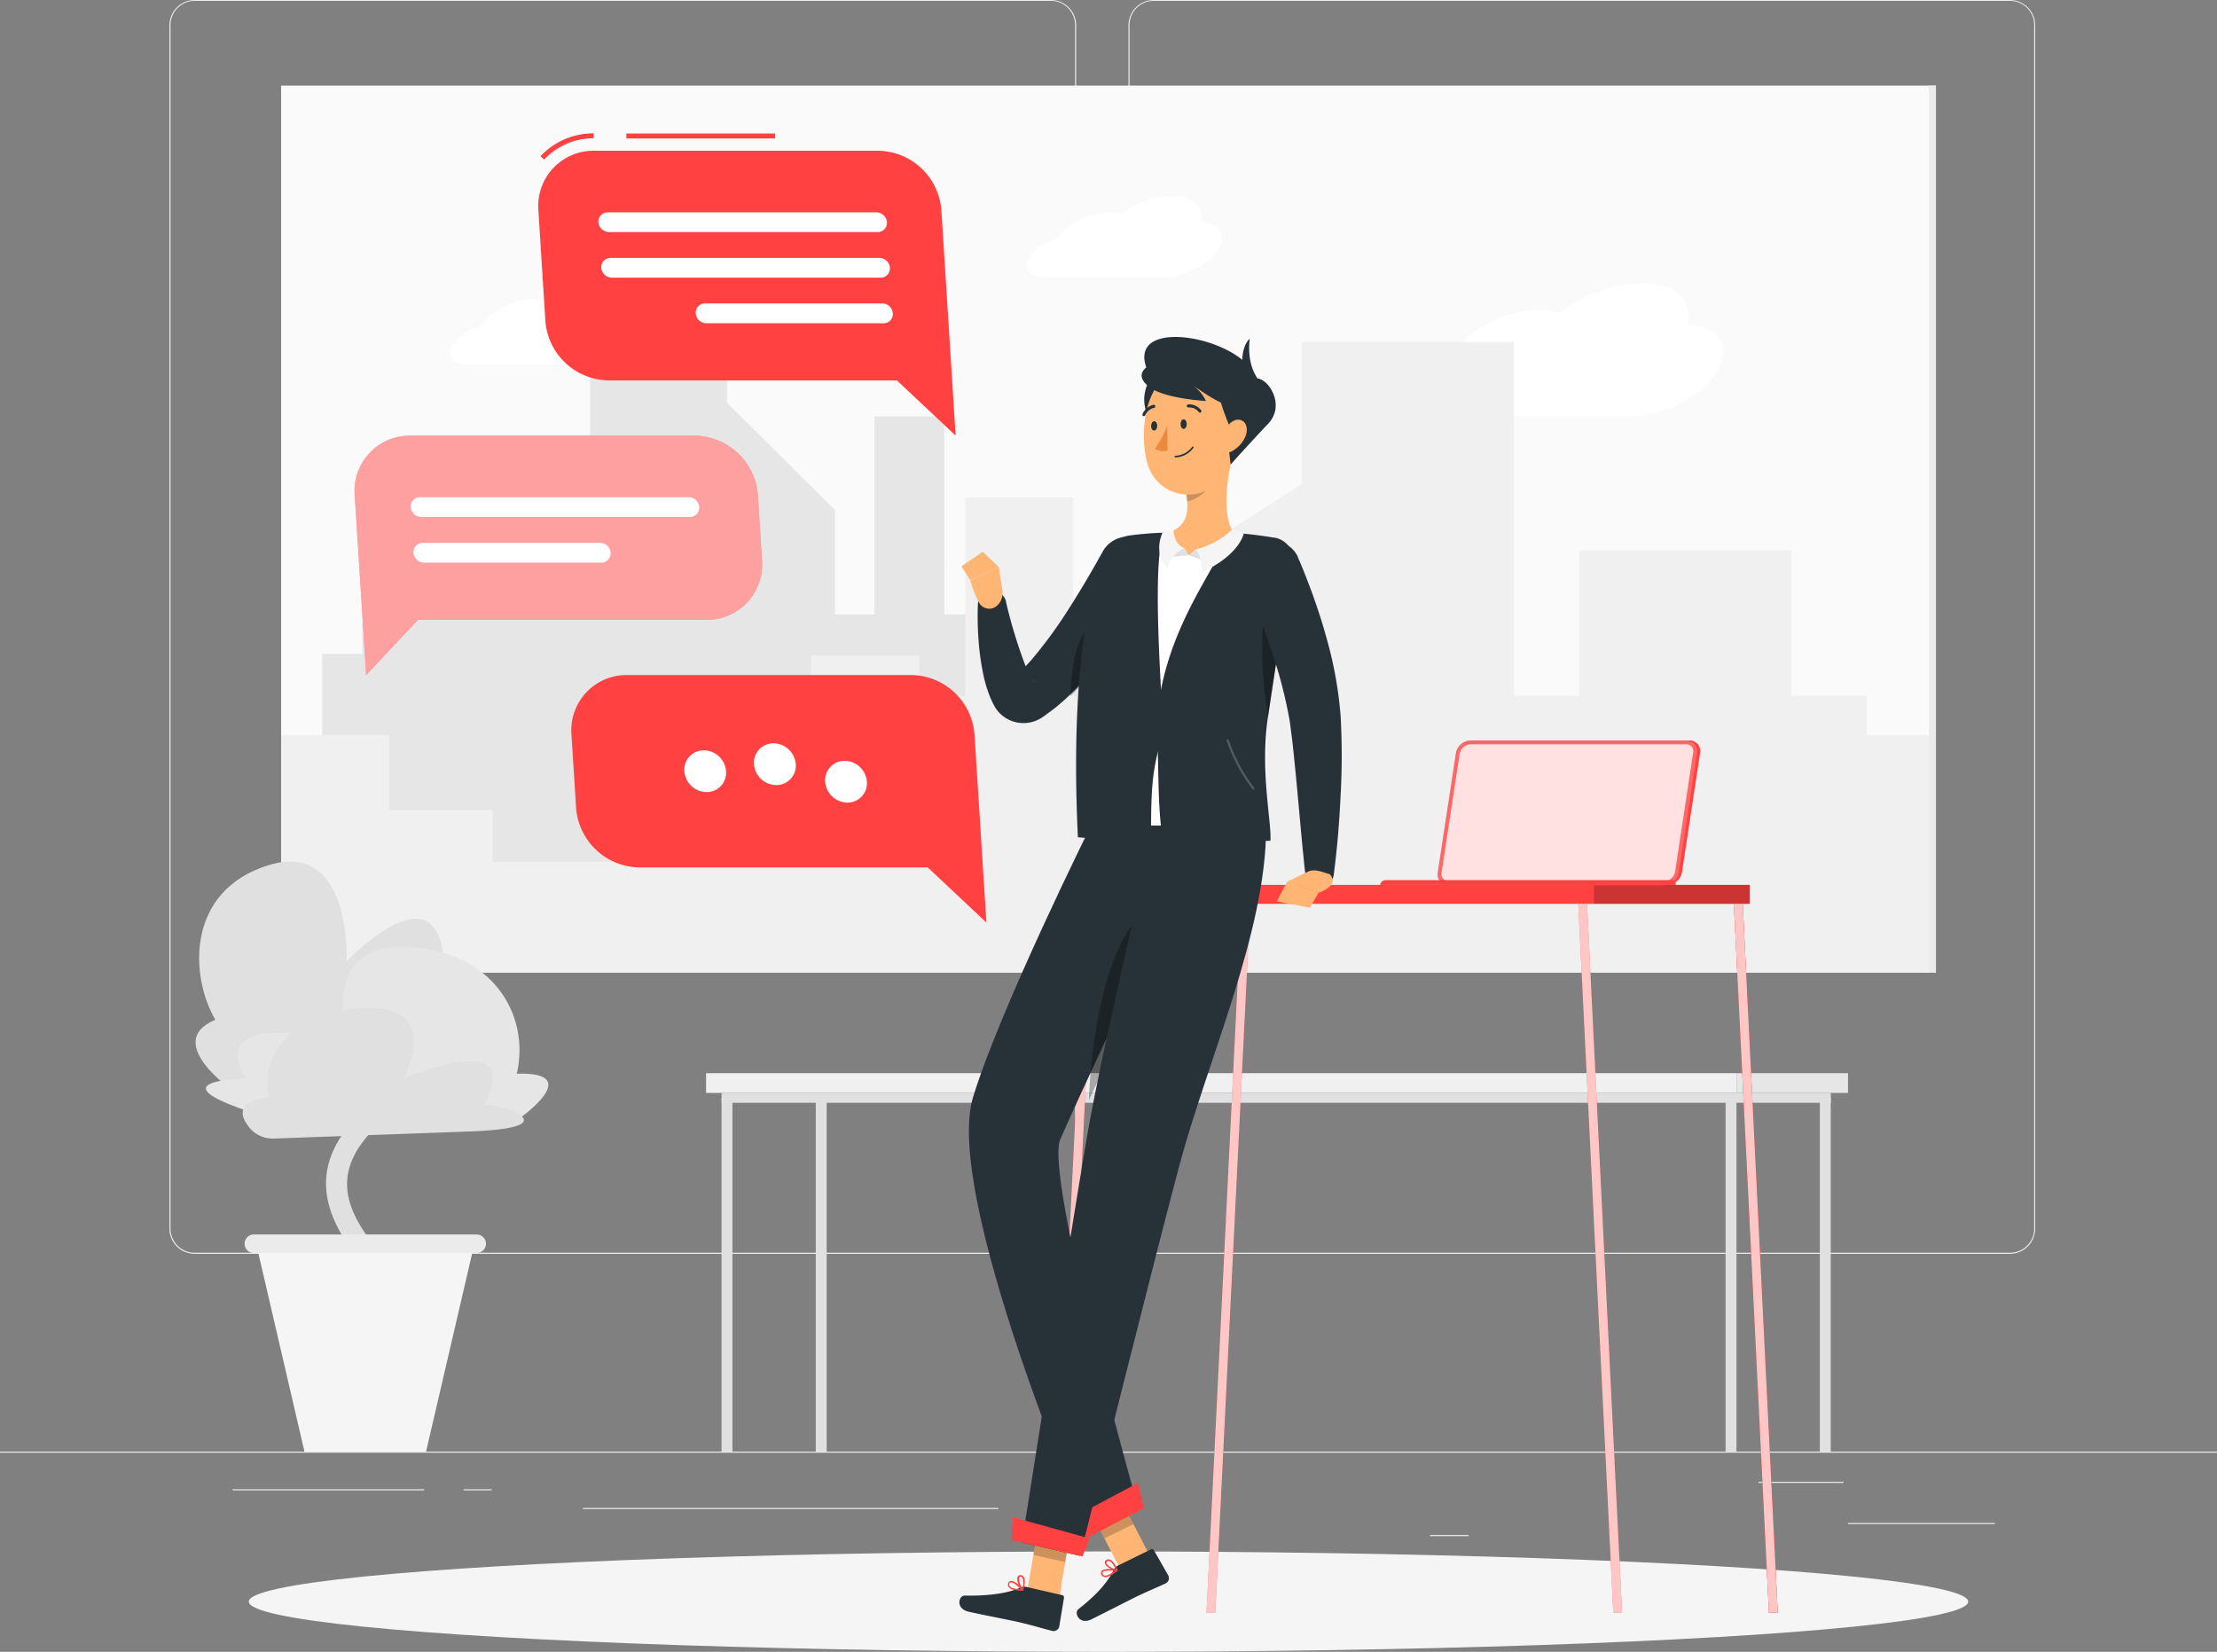 <svg xmlns="http://www.w3.org/2000/svg" width="640" height="476.877" viewBox="0 0 640 476.877">
  <rect x="0" y="0" width="640" height="476.877" fill="#808080" stroke="none"/>
  <g id="Work_chat-rafiki" data-name="Work chat-rafiki" transform="translate(0 -55)">
    <g id="freepik--background-complete--inject-57" transform="translate(0 55)">
      <rect id="Rectangle_2103" data-name="Rectangle 2103" width="640" height="0.32" transform="translate(0 419.072)" fill="#ebebeb"/>
      <rect id="Rectangle_2104" data-name="Rectangle 2104" width="42.394" height="0.32" transform="translate(533.478 439.667)" fill="#ebebeb"/>
      <rect id="Rectangle_2105" data-name="Rectangle 2105" width="11.123" height="0.32" transform="translate(412.838 443.149)" fill="#ebebeb"/>
      <rect id="Rectangle_2106" data-name="Rectangle 2106" width="24.563" height="0.32" transform="translate(507.635 427.789)" fill="#ebebeb"/>
      <rect id="Rectangle_2107" data-name="Rectangle 2107" width="55.283" height="0.32" transform="translate(67.149 429.939)" fill="#ebebeb"/>
      <rect id="Rectangle_2108" data-name="Rectangle 2108" width="8.102" height="0.32" transform="translate(133.837 429.939)" fill="#ebebeb"/>
      <rect id="Rectangle_2109" data-name="Rectangle 2109" width="119.91" height="0.32" transform="translate(168.282 435.341)" fill="#ebebeb"/>
      <path id="Path_8991" data-name="Path 8991" d="M292.661,416.984H45.506a7.309,7.309,0,0,1-7.3-7.309V62.245A7.309,7.309,0,0,1,45.506,55H292.661a7.309,7.309,0,0,1,7.309,7.309V409.675A7.309,7.309,0,0,1,292.661,416.984ZM45.506,55.256a6.989,6.989,0,0,0-6.976,6.989v347.43a6.989,6.989,0,0,0,6.976,6.989H292.661a7,7,0,0,0,6.989-6.989V62.245a7,7,0,0,0-6.989-6.989Z" transform="translate(10.699 -55)" fill="#ebebeb"/>
      <path id="Path_8992" data-name="Path 8992" d="M508.977,416.984H261.809a7.322,7.322,0,0,1-7.309-7.309V62.245A7.322,7.322,0,0,1,261.809,55H508.977a7.309,7.309,0,0,1,7.283,7.245v347.43A7.309,7.309,0,0,1,508.977,416.984ZM261.809,55.256a7,7,0,0,0-6.989,6.989v347.43a7,7,0,0,0,6.989,6.989H508.977a7,7,0,0,0,6.989-6.989V62.245a7,7,0,0,0-6.989-6.989Z" transform="translate(71.26 -55)" fill="#ebebeb"/>
      <rect id="Rectangle_2110" data-name="Rectangle 2110" width="477.709" height="256.077" transform="translate(558.861 280.794) rotate(180)" fill="#fafafa"/>
      <path id="Path_8993" data-name="Path 8993" d="M331.1,139.176c4.211-6.976,15.194-12.621,24.627-12.621a17.421,17.421,0,0,1,5.875.922,40.282,40.282,0,0,1,23.731-8.627c9.907,0,15.13,5.12,13.12,12.032,9.037.448,13.018,6.2,8.858,13.21-4.326,7.322-15.821,13.248-25.677,13.248H324.867c-6.976,0-10.163-4.2-7.091-9.382C320.144,143.951,325.546,140.533,331.1,139.176Z" transform="translate(88.65 -37.122)" fill="#fff"/>
      <path id="Path_8994" data-name="Path 8994" d="M240.4,111.56c2.56-4.262,9.28-7.68,15.027-7.68a10.33,10.33,0,0,1,3.584.563,24.589,24.589,0,0,1,14.5-5.274c6.042,0,9.229,3.149,8,7.347,5.517.269,7.949,3.84,5.414,8.064s-9.664,8.09-15.68,8.09h-34.65c-4.262,0-6.208-2.56-4.339-5.734A13.453,13.453,0,0,1,240.4,111.56Z" transform="translate(64.833 -42.632)" fill="#fff"/>
      <path id="Path_8995" data-name="Path 8995" d="M110.405,131.245c2.56-4.262,9.28-7.68,15.027-7.68a10.343,10.343,0,0,1,3.571.589,24.525,24.525,0,0,1,14.49-5.274c6.042,0,9.229,3.136,8,7.347,5.517.269,7.949,3.84,5.414,8.064s-9.664,8.077-15.68,8.077H106.6c-4.262,0-6.208-2.56-4.326-5.722A13.491,13.491,0,0,1,110.405,131.245Z" transform="translate(28.437 -37.114)" fill="#fff"/>
      <rect id="Rectangle_2111" data-name="Rectangle 2111" width="39.501" height="182.054" transform="translate(170.368 75.277)" fill="#e6e6e6"/>
      <path id="Path_8996" data-name="Path 8996" d="M196.135,287.883H160.5V142.36l35.635,35.494Z" transform="translate(44.94 -30.539)" fill="#e6e6e6"/>
      <rect id="Rectangle_2112" data-name="Rectangle 2112" width="39.501" height="121.92" transform="translate(118.682 135.411)" fill="#e6e6e6"/>
      <rect id="Rectangle_2113" data-name="Rectangle 2113" width="20.134" height="137.126" transform="translate(252.454 120.218)" fill="#e6e6e6"/>
      <rect id="Rectangle_2114" data-name="Rectangle 2114" width="20.134" height="102.093" transform="translate(281.152 155.238)" fill="#e6e6e6"/>
      <rect id="Rectangle_2115" data-name="Rectangle 2115" width="20.134" height="68.557" transform="translate(296.384 188.774)" fill="#e6e6e6"/>
      <rect id="Rectangle_2116" data-name="Rectangle 2116" width="20.134" height="68.557" transform="translate(379.942 188.774)" fill="#e6e6e6"/>
      <rect id="Rectangle_2117" data-name="Rectangle 2117" width="20.134" height="46.925" transform="translate(360.678 210.419)" fill="#e6e6e6"/>
      <rect id="Rectangle_2118" data-name="Rectangle 2118" width="20.134" height="68.557" transform="translate(93.018 188.774)" fill="#e6e6e6"/>
      <rect id="Rectangle_2119" data-name="Rectangle 2119" width="182.272" height="79.962" transform="translate(104.576 177.382)" fill="#e6e6e6"/>
      <rect id="Rectangle_2120" data-name="Rectangle 2120" width="182.272" height="32.051" transform="translate(217.805 225.293)" fill="#e6e6e6"/>
      <rect id="Rectangle_2121" data-name="Rectangle 2121" width="61.184" height="182.054" transform="translate(437.005 280.794) rotate(180)" fill="#f0f0f0"/>
      <path id="Path_8997" data-name="Path 8997" d="M255.83,306.2h55.219V160.69L255.83,196.172Z" transform="translate(71.632 -25.407)" fill="#f0f0f0"/>
      <rect id="Rectangle_2122" data-name="Rectangle 2122" width="61.184" height="121.92" transform="translate(517.082 280.794) rotate(180)" fill="#f0f0f0"/>
      <rect id="Rectangle_2123" data-name="Rectangle 2123" width="31.194" height="137.126" transform="translate(309.85 280.794) rotate(180)" fill="#f0f0f0"/>
      <rect id="Rectangle_2124" data-name="Rectangle 2124" width="31.194" height="91.494" transform="translate(265.37 280.794) rotate(180)" fill="#f0f0f0"/>
      <rect id="Rectangle_2125" data-name="Rectangle 2125" width="31.194" height="68.557" transform="translate(241.805 280.794) rotate(180)" fill="#f0f0f0"/>
      <rect id="Rectangle_2126" data-name="Rectangle 2126" width="31.194" height="68.557" transform="translate(112.346 280.794) rotate(180)" fill="#f0f0f0"/>
      <rect id="Rectangle_2127" data-name="Rectangle 2127" width="31.194" height="46.925" transform="translate(142.182 280.794) rotate(180)" fill="#f0f0f0"/>
      <rect id="Rectangle_2128" data-name="Rectangle 2128" width="31.194" height="68.557" transform="translate(556.851 280.794) rotate(180)" fill="#f0f0f0"/>
      <rect id="Rectangle_2129" data-name="Rectangle 2129" width="282.368" height="79.962" transform="translate(538.931 280.806) rotate(180)" fill="#f0f0f0"/>
      <rect id="Rectangle_2130" data-name="Rectangle 2130" width="282.368" height="32.051" transform="translate(363.52 280.806) rotate(180)" fill="#f0f0f0"/>
      <rect id="Rectangle_2131" data-name="Rectangle 2131" width="2.01" height="256.077" transform="translate(558.861 280.794) rotate(180)" fill="#ebebeb"/>
      <path id="Path_8998" data-name="Path 8998" d="M96.083,376.38a3.009,3.009,0,0,1-1.83-.64,2.957,2.957,0,0,1-.474-4.147c1.677-2.112-2.394-7-6.694-12.186-9.178-11.021-23.04-27.7-4.109-46.81,11.942-12.07,11.686-17.062,11.021-18.65-1.178-2.79-6.63-3.4-8.538-3.4h0a2.957,2.957,0,0,1,0-5.914c1.1,0,11.136.09,14.08,7.014,2.56,6-1.459,14.208-12.25,25.114-15.155,15.3-4.736,27.827,4.454,38.874,5.875,7.078,11.43,13.76,6.771,19.622a2.931,2.931,0,0,1-2.432,1.126Z" transform="translate(20.589 9.296)" fill="#e0e0e0"/>
      <path id="Path_8999" data-name="Path 8999" d="M57.77,335.52h63L106.82,395.526h-35.1Z" transform="translate(16.176 23.546)" fill="#f5f5f5"/>
      <path id="Path_9000" data-name="Path 9000" d="M57.848,338.783h64.307a2.688,2.688,0,0,0,2.688-2.675h0a2.7,2.7,0,0,0-2.688-2.688H57.848a2.7,2.7,0,0,0-2.688,2.688h0a2.688,2.688,0,0,0,2.688,2.675Z" transform="translate(15.445 22.958)" fill="#ebebeb"/>
      <path id="Path_9001" data-name="Path 9001" d="M115.242,296.447,55.709,316.108s-21.568-14.566-5.9-21.12c-7.45-12.71-8.4-37.491,15.578-44.685s22.3,27.84,22.3,27.84,29.555-31.27,28.16,5.875C121.488,282.469,145.411,288.127,115.242,296.447Z" transform="translate(12.349 -0.588)" fill="#e0e0e0"/>
      <path id="Path_9002" data-name="Path 9002" d="M64.9,317.987h72.192s19.046-13.44-.9-12.8c3.955-17.139-7.206-35.917-32.4-36.634s-16.333,27.226-16.333,27.226-42.317-10.086-29.44,10.752C36.982,307.529,47.836,312.943,64.9,317.987Z" transform="translate(13.002 4.791)" fill="#e6e6e6"/>
      <path id="Path_9003" data-name="Path 9003" d="M120.216,318.017l-56.7,2.048a8.755,8.755,0,0,1-7.462-4.006c-2.15-3.046-2.7-6.822,6.4-7.936-2.906-8.96,3.507-24.589,26.957-25.792s11.686,20.48,11.686,20.48,35.469-15.488,23.36,7.539C129.88,310.145,149.5,316.967,120.216,318.017Z" transform="translate(15.323 8.639)" fill="#e0e0e0"/>
      <rect id="Rectangle_2132" data-name="Rectangle 2132" width="297.472" height="5.696" transform="translate(203.827 309.824)" fill="#f0f0f0"/>
      <rect id="Rectangle_2133" data-name="Rectangle 2133" width="32.179" height="5.696" transform="translate(533.478 315.52) rotate(180)" fill="#e6e6e6"/>
      <rect id="Rectangle_2134" data-name="Rectangle 2134" width="320.205" height="2.854" transform="translate(528.512 318.374) rotate(180)" fill="#e0e0e0"/>
      <rect id="Rectangle_2135" data-name="Rectangle 2135" width="102.118" height="3.149" transform="translate(208.294 419.072) rotate(-90)" fill="#e0e0e0"/>
      <rect id="Rectangle_2136" data-name="Rectangle 2136" width="102.118" height="3.149" transform="translate(498.138 419.059) rotate(-90)" fill="#e0e0e0"/>
      <rect id="Rectangle_2137" data-name="Rectangle 2137" width="102.118" height="3.149" transform="translate(525.35 419.072) rotate(-90)" fill="#e0e0e0"/>
      <rect id="Rectangle_2138" data-name="Rectangle 2138" width="102.118" height="3.149" transform="translate(235.494 419.072) rotate(-90)" fill="#e0e0e0"/>
    </g>
    <g id="freepik--Shadow--inject-57" transform="translate(71.821 502.898)">
      <ellipse id="freepik--path--inject-57" cx="248.179" cy="14.49" rx="248.179" ry="14.49" fill="#f5f5f5"/>
    </g>
    <g id="freepik--Table--inject-57" transform="translate(303.347 268.759)">
      <rect id="Rectangle_2139" data-name="Rectangle 2139" width="193.651" height="5.478" transform="translate(8.102 41.704)" fill="#ff4141"/>
      <rect id="Rectangle_2140" data-name="Rectangle 2140" width="44.941" height="5.478" transform="translate(156.813 41.704)" opacity="0.2"/>
      <path id="Path_9004" data-name="Path 9004" d="M366.052,463.509,355.94,258.85h2.534l10.112,204.659Z" transform="translate(-203.684 -211.681)" fill="#ff4141"/>
      <path id="Path_9005" data-name="Path 9005" d="M366.052,463.509,355.94,258.85h2.534l10.112,204.659Z" transform="translate(-203.684 -211.681)" fill="#fff" opacity="0.7"/>
      <path id="Path_9006" data-name="Path 9006" d="M401.165,463.509,391.04,258.85h2.547L403.7,463.509Z" transform="translate(-193.856 -211.681)" fill="#ff4141"/>
      <path id="Path_9007" data-name="Path 9007" d="M401.165,463.509,391.04,258.85h2.547L403.7,463.509Z" transform="translate(-193.856 -211.681)" fill="#ff4141"/>
      <path id="Path_9008" data-name="Path 9008" d="M401.165,463.509,391.04,258.85h2.547L403.7,463.509Z" transform="translate(-193.856 -211.681)" fill="#fff" opacity="0.7"/>
      <path id="Path_9009" data-name="Path 9009" d="M274.634,463.509,284.759,258.85h-2.547L272.1,463.509Z" transform="translate(-227.159 -211.681)" fill="#ff4141"/>
      <path id="Path_9010" data-name="Path 9010" d="M274.634,463.509,284.759,258.85h-2.547L272.1,463.509Z" transform="translate(-227.159 -211.681)" fill="#fff" opacity="0.7"/>
      <path id="Path_9011" data-name="Path 9011" d="M239.537,463.509,249.649,258.85h-2.534L236.99,463.509Z" transform="translate(-236.99 -211.681)" fill="#ff4141"/>
      <path id="Path_9012" data-name="Path 9012" d="M239.537,463.509,249.649,258.85h-2.534L236.99,463.509Z" transform="translate(-236.99 -211.681)" fill="#fff" opacity="0.7"/>
      <path id="Path_9013" data-name="Path 9013" d="M334.481,222h62.208a3.072,3.072,0,0,1,3.1,3.661l-5.235,34.432a4.429,4.429,0,0,1-4.211,3.661H328.132a3.085,3.085,0,0,1-3.11-3.661l5.235-34.432A4.454,4.454,0,0,1,334.481,222Z" transform="translate(-212.356 -221.999)" fill="#ff4141"/>
      <path id="Path_9014" data-name="Path 9014" d="M333.731,222H395.99a3.072,3.072,0,0,1,3.1,3.661l-5.235,34.432a4.429,4.429,0,0,1-4.211,3.661H327.382a3.085,3.085,0,0,1-3.11-3.661l5.235-34.432A4.442,4.442,0,0,1,333.731,222Z" transform="translate(-212.566 -221.999)" fill="#ff4141"/>
      <path id="Path_9015" data-name="Path 9015" d="M333.731,222H395.99a3.072,3.072,0,0,1,3.1,3.661l-5.235,34.432a4.429,4.429,0,0,1-4.211,3.661H327.382a3.085,3.085,0,0,1-3.11-3.661l5.235-34.432A4.442,4.442,0,0,1,333.731,222Z" transform="translate(-212.566 -221.999)" fill="#fff" opacity="0.2"/>
      <path id="Path_9016" data-name="Path 9016" d="M327.14,262.358a2.035,2.035,0,0,1-1.574-.678,2.1,2.1,0,0,1-.448-1.715l5.235-34.368a3.353,3.353,0,0,1,3.136-2.726h62.259a2.035,2.035,0,0,1,1.574.678,2.1,2.1,0,0,1,.435,1.715L392.535,259.7a3.354,3.354,0,0,1-3.136,2.726Z" transform="translate(-212.324 -221.755)" fill="#fff" opacity="0.8"/>
      <path id="Path_9017" data-name="Path 9017" d="M312.837,253.51H395.41a1.152,1.152,0,0,1,1.165,1.37H311.25A1.664,1.664,0,0,1,312.837,253.51Z" transform="translate(-216.197 -213.176)" fill="#ff4141"/>
    </g>
    <g id="freepik--Character--inject-57" transform="translate(276.952 152.279)">
      <path id="Path_9018" data-name="Path 9018" d="M263.25,410.053l-8.154,4.6L245.01,395.115l8.154-4.6Z" transform="translate(-208.349 -58.334)" fill="#ffb573"/>
      <path id="Path_9019" data-name="Path 9019" d="M254.72,409.15l9.5-4.672a.666.666,0,0,1,.909.269l4.147,7.283a1.677,1.677,0,0,1-.73,2.24c-3.341,1.562-5.018,2.15-9.19,4.2-2.56,1.28-8.691,4.416-12.237,6.17s-5.12-1.818-3.84-2.88c6.042-4.736,8.755-8.32,10.24-11.379A2.56,2.56,0,0,1,254.72,409.15Z" transform="translate(-208.958 -54.448)" fill="#263238"/>
      <path id="Path_9020" data-name="Path 9020" d="M253.164,390.52l-8.154,4.6,5.2,10.074,8.41-4.122Z" transform="translate(-208.349 -58.334)" opacity="0.2"/>
      <path id="Path_9021" data-name="Path 9021" d="M253.939,240.93s-26.33,52.928-34.227,78.771c-8.64,28.3,32.41,124.083,32.41,124.083l14.989-6.566S240.23,342.357,244.9,331.836c12.8-29.056,42.7-90.291,42.7-90.291Z" transform="translate(-215.767 -100.219)" fill="#263238"/>
      <path id="Path_9022" data-name="Path 9022" d="M256.268,266.952c-7.181,12.045-10.24,33.754-10.688,47.872,4.058-8.73,8.41-17.818,12.48-26.266h0c2.739-8.051,5.4-15.808,7.885-22.451C265.394,261.512,261.708,257.8,256.268,266.952Z" transform="translate(-208.189 -94.51)" opacity="0.3"/>
      <path id="Path_9023" data-name="Path 9023" d="M262.6,396.743l-16.371,8.576-4.7-5.542,19.379-10.317Z" transform="translate(-209.323 -58.63)" fill="#ff4141"/>
      <path id="Path_9024" data-name="Path 9024" d="M250.912,410.84a11.967,11.967,0,0,0,2.1-1.408.215.215,0,0,0-.1-.384c-.358-.064-3.558-.525-4.39.4a.845.845,0,0,0-.192.781,1.28,1.28,0,0,0,.781.947A2.56,2.56,0,0,0,250.912,410.84Zm1.421-1.434c-1.37,1.05-2.5,1.549-3.085,1.357a.794.794,0,0,1-.486-.64.4.4,0,0,1,.077-.384C249.286,409.252,251.04,409.265,252.332,409.406Z" transform="translate(-207.428 -53.194)" fill="#ff4141"/>
      <path id="Path_9025" data-name="Path 9025" d="M252.8,410.067a.19.19,0,0,0,.077-.282c0-.1-1.037-2.624-2.3-3.034a1.075,1.075,0,0,0-.96.141.819.819,0,0,0-.422.947c.256,1.011,2.381,2.163,3.469,2.253Zm-2.842-2.854a.6.6,0,0,1,.512,0c.755.243,1.5,1.6,1.869,2.406-1.037-.256-2.56-1.178-2.7-1.856a.488.488,0,0,1,.23-.461Z" transform="translate(-207.187 -53.804)" fill="#ff4141"/>
      <path id="Path_9026" data-name="Path 9026" d="M271.191,188.131c-1.638,3.315-3.29,6.234-5.12,9.229s-3.686,5.875-5.734,8.717c-1,1.434-2.061,2.829-3.1,4.237s-2.176,2.778-3.354,4.122a89.028,89.028,0,0,1-7.411,7.872c-.64.64-1.4,1.28-2.086,1.856a27.6,27.6,0,0,1-2.176,1.8l-2.317,1.715c-.256.166-.192.154-.973.666a10.124,10.124,0,0,1-1.946.947,9.715,9.715,0,0,1-8.358-.883,10.073,10.073,0,0,1-1.741-1.382,9.072,9.072,0,0,1-.73-.845,6.036,6.036,0,0,1-.512-.717,24.026,24.026,0,0,1-1.536-3.11,37.451,37.451,0,0,1-1.792-5.683,73.878,73.878,0,0,1-1.549-10.624,91.774,91.774,0,0,1-.2-10.458,4.122,4.122,0,0,1,8.115-.858v.141a143.484,143.484,0,0,0,5.491,18.112,24.685,24.685,0,0,0,1.779,3.635,9.665,9.665,0,0,0,.87,1.28c.09.128,0-.115-.141-.218a3.925,3.925,0,0,0-.307-.371,3.583,3.583,0,0,0-.768-.627,4.007,4.007,0,0,0-1.741-.64,4.25,4.25,0,0,0-1.792.166c-.538.115-1.421.794-.832.294l1.536-1.459c1.011-1,2.035-2.074,3.021-3.162a130.456,130.456,0,0,0,10.97-14.95c1.69-2.662,3.366-5.376,4.979-8.1s3.251-5.594,4.685-8.179l.1-.179a8.256,8.256,0,1,1,14.618,7.68Z" transform="translate(-215.214 -118.383)" fill="#263238"/>
      <path id="Path_9027" data-name="Path 9027" d="M242.72,205.565a61.032,61.032,0,0,0-1.28,11.52c.422-.41.819-.819,1.216-1.28a100.906,100.906,0,0,0,8.768-10.24q1.677-2.2,3.226-4.48c.64-1.626,1.28-3.251,1.766-4.9.179-.55.346-1.075.512-1.626C252.768,192.484,245.216,194.519,242.72,205.565Z" transform="translate(-209.348 -113.405)" opacity="0.3"/>
      <path id="Path_9028" data-name="Path 9028" d="M228.087,189.518,227.05,182.9l-8.23,3.84a35.081,35.081,0,0,0,2.483,6.323,3.354,3.354,0,0,0,5.363.883h0A4.966,4.966,0,0,0,228.087,189.518Z" transform="translate(-215.682 -116.467)" fill="#ffb573"/>
      <path id="Path_9029" data-name="Path 9029" d="M222.974,179.43l-6.144,4.237,2.547,3.994,8.23-3.789Z" transform="translate(-216.239 -117.439)" fill="#ffb573"/>
      <path id="Path_9030" data-name="Path 9030" d="M240.848,420.652l-9.178-2.1,3.686-21.542,9.178,2.1Z" transform="translate(-212.084 -56.516)" fill="#ffb573"/>
      <path id="Path_9031" data-name="Path 9031" d="M235.711,412.934l10.317,2.368a.665.665,0,0,1,.538.781l-1.37,8.282a1.677,1.677,0,0,1-1.984,1.28c-3.571-.9-5.235-1.5-9.779-2.56-2.79-.64-10.547-2.112-14.4-3s-2.867-4.672-1.152-4.646c7.68.141,13.069-.87,16.128-2.317a2.637,2.637,0,0,1,1.7-.192Z" transform="translate(-216.368 -52.075)" fill="#263238"/>
      <path id="Path_9032" data-name="Path 9032" d="M244.145,399.122l-9.19-2.112-1.894,11.11,9.19,2.1Z" transform="translate(-211.695 -56.516)" opacity="0.2"/>
      <path id="Path_9033" data-name="Path 9033" d="M268.988,241.19s-15.168,63.1-19.712,89.741C244.31,360.089,230.46,448.2,230.46,448.2l16.819,3.84s20.992-84.006,28.531-112.282c8.192-30.72,25.165-67.84,25.165-97.984C290.812,241.779,268.988,241.19,268.988,241.19Z" transform="translate(-212.423 -100.146)" fill="#263238"/>
      <path id="Path_9034" data-name="Path 9034" d="M248.616,408.525l-20.506-4.7.461-6.618,22.157,6.131Z" transform="translate(-213.081 -56.46)" fill="#ff4141"/>
      <path id="Path_9035" data-name="Path 9035" d="M229.022,414.161a12.134,12.134,0,0,0,2.56.23.23.23,0,0,0,.2-.128.218.218,0,0,0,0-.243c-.243-.269-2.432-2.637-3.661-2.458a.845.845,0,0,0-.64.5,1.2,1.2,0,0,0,0,1.216A2.56,2.56,0,0,0,229.022,414.161Zm2.01-.218c-1.715,0-2.918-.371-3.251-.9a.819.819,0,0,1,0-.806.423.423,0,0,1,.307-.243C228.766,411.895,230.123,413.021,231.032,413.943Z" transform="translate(-213.302 -52.444)" fill="#ff4141"/>
      <path id="Path_9036" data-name="Path 9036" d="M230.918,414.754h.1a.2.2,0,0,0,.154-.141c0-.1.845-2.7.115-3.84a1.088,1.088,0,0,0-.832-.5.819.819,0,0,0-.922.474c-.448.947.486,3.174,1.28,3.93Zm-.41-4.019a.665.665,0,0,1,.422.294,5.018,5.018,0,0,1,0,3.059A4.378,4.378,0,0,1,230,410.94c0-.115.154-.256.474-.218Z" transform="translate(-212.714 -52.807)" fill="#ff4141"/>
      <path id="Path_9037" data-name="Path 9037" d="M251.688,182.807a9.2,9.2,0,0,1,7.066-6.17,54.524,54.524,0,0,1,7.078-1.075,186.87,186.87,0,0,1,21.414.384c3.725.256,7.526.781,10.56,1.28h.1a6,6,0,0,1,4.915,7.078,295.038,295.038,0,0,0-5.338,38.105c-1.075,18.624-.346,33.28-.781,37.773l-50.381-.922C244.085,213.719,248.424,193.111,251.688,182.807Z" transform="translate(-208.153 -118.562)" fill="#fff"/>
      <path id="Path_9038" data-name="Path 9038" d="M281.578,175.12c-2.56,9.818-18.739,27.213-20.7,54.541.717,14.989.115,25.216,1.958,35.251l30.848-.819c.474-4.749-3.021-20.019-.73-35.494,2.227-15,5.389-35.4,7.181-44.518a6.4,6.4,0,0,0-5.12-7.475H294.9c-3.2-.525-7.206-1.088-11.136-1.344Z" transform="translate(-203.905 -118.646)" fill="#263238"/>
      <path id="Path_9039" data-name="Path 9039" d="M284.359,236.275a.333.333,0,0,1-.256-.128,50.3,50.3,0,0,1-7.45-13.965.32.32,0,0,1,.2-.41.333.333,0,0,1,.41.218,49.228,49.228,0,0,0,7.347,13.773.32.32,0,0,1-.064.448A.384.384,0,0,1,284.359,236.275Z" transform="translate(-199.493 -105.586)" fill="#fff" opacity="0.2"/>
      <path id="Path_9040" data-name="Path 9040" d="M285.985,192.685c-2.2,8.96-1.446,21.363.384,32.678,1.882-12.7,4.429-29.184,6.234-39.4C290.465,184.505,287.726,185.542,285.985,192.685Z" transform="translate(-197.254 -115.769)" opacity="0.3"/>
      <path id="Path_9041" data-name="Path 9041" d="M249.947,183.06a10.6,10.6,0,0,1,7.757-7.053,94.954,94.954,0,0,1,10.15-.858c-2.867,9.293-1.19,36.493.077,57.958-3.84,10.829-3.546,18.778-3.61,31.8l-21.107-1.843C240.91,215.3,246.785,191.739,249.947,183.06Z" transform="translate(-208.998 -118.637)" fill="#263238"/>
      <path id="Path_9042" data-name="Path 9042" d="M262.283,180.649c6.259-1.357,7.424-5.12,7.078-9.421a24.977,24.977,0,0,0-.435-3.162l7.923-6.4,5.811-4.646c-1.715,6.861-3.738,19.4.845,24.09,0,0-3.981,6.285-14.618,5.517C259.89,186.038,262.283,180.649,262.283,180.649Z" transform="translate(-203.593 -123.714)" fill="#ffb573"/>
      <path id="Path_9043" data-name="Path 9043" d="M269.906,178.96,268.14,180.6l5.453,2.061-.653-2.086Z" transform="translate(-201.872 -117.57)" fill="#e0e0e0"/>
      <path id="Path_9044" data-name="Path 9044" d="M271.5,186.766s0-5.363-1.984-6.515a23.513,23.513,0,0,0,10.816-5.9l3.238,1.28S282.384,181.825,271.5,186.766Z" transform="translate(-201.486 -118.861)" fill="#f5f5f5"/>
      <path id="Path_9045" data-name="Path 9045" d="M268.167,178.63l1.242,2.061-5.8.5,1.2-1.83Z" transform="translate(-203.141 -117.663)" fill="#e0e0e0"/>
      <path id="Path_9046" data-name="Path 9046" d="M263.847,185.62a8.333,8.333,0,0,1,4.928-5.837c-3.123-.934-3.213-5.274-3.213-5.274l-3.059.589S259.367,180.884,263.847,185.62Z" transform="translate(-203.749 -118.816)" fill="#f5f5f5"/>
      <path id="Path_9047" data-name="Path 9047" d="M267.41,167.036a24.681,24.681,0,0,1,.435,3.162c2.918-.538,6.861-3.558,7.322-6.528a13.132,13.132,0,0,0,.166-2.97Z" transform="translate(-202.077 -122.683)" opacity="0.2"/>
      <path id="Path_9048" data-name="Path 9048" d="M259.341,141.14a10.7,10.7,0,0,0,.435,10.906l6.272-7.808Z" transform="translate(-204.696 -128.16)" fill="#263238"/>
      <path id="Path_9049" data-name="Path 9049" d="M284.67,150.784c-.448,9.37-.23,14.848-4.877,19.878a12.2,12.2,0,0,1-20.9-5.376c-2.112-8.294-1.037-22.221,8.038-26.381a12.339,12.339,0,0,1,17.741,11.878Z" transform="translate(-204.719 -129.138)" fill="#ffb573"/>
      <path id="Path_9050" data-name="Path 9050" d="M290.4,142.994c-4.045-12.954-44.378-19.648-28.736,2.266l17.152-2.342.64,4.4a60.91,60.91,0,0,0,3.507,10.048l-.717,3.981.742,6.477s7.13-7.91,10.739-11.661C299.13,150.584,293.652,142.674,290.4,142.994Z" transform="translate(-204.69 -130.999)" fill="#263238"/>
      <path id="Path_9051" data-name="Path 9051" d="M259.836,144.181c4.48,3.3,16.192,3.93,16.192,3.93a11.213,11.213,0,0,0-3.571-4.352c4.7,3.046,8.87,6.554,16.717,6.848a22.72,22.72,0,0,0-12.262-13.082C267.465,133.288,251.427,138,259.836,144.181Z" transform="translate(-204.858 -129.626)" fill="#263238"/>
      <path id="Path_9052" data-name="Path 9052" d="M282.333,131.41s-1.741,1.178-2.138,5.274,3.75,9.382,3.75,9.382l1.024-2.624C281.092,138.437,282.333,131.41,282.333,131.41Z" transform="translate(-198.504 -130.884)" fill="#263238"/>
      <path id="Path_9053" data-name="Path 9053" d="M282.43,154.486a8.807,8.807,0,0,1-4.019,4.339c-2.291,1.126-3.507-.947-2.918-3.482.525-2.278,2.368-5.606,4.7-5.683S283.428,152.131,282.43,154.486Z" transform="translate(-199.855 -125.775)" fill="#ffb573"/>
      <path id="Path_9054" data-name="Path 9054" d="M268.042,150.924c0,.755-.384,1.4-.87,1.421s-.909-.576-.922-1.344.384-1.4.883-1.421S268.029,150.118,268.042,150.924Z" transform="translate(-202.402 -125.797)" fill="#263238"/>
      <path id="Path_9055" data-name="Path 9055" d="M261.392,151.28c0,.768-.384,1.4-.883,1.421s-.909-.576-.909-1.28.384-1.4.87-1.421S261.315,150.461,261.392,151.28Z" transform="translate(-204.264 -125.679)" fill="#263238"/>
      <path id="Path_9056" data-name="Path 9056" d="M264.013,151a28.311,28.311,0,0,1-3.533,6.682,4.326,4.326,0,0,0,3.635.512Z" transform="translate(-204.017 -125.399)" fill="#ed893e"/>
      <path id="Path_9057" data-name="Path 9057" d="M266,158.768a6.489,6.489,0,0,0,4.352-2.714.23.23,0,0,0-.064-.307.218.218,0,0,0-.307.077,6.4,6.4,0,0,1-4.877,2.56.243.243,0,0,0-.218.243.23.23,0,0,0,.23.2,6.248,6.248,0,0,0,.883-.064Z" transform="translate(-202.782 -124.079)" fill="#263238"/>
      <path id="Path_9058" data-name="Path 9058" d="M271.511,148.605a.473.473,0,0,0,.2-.09.448.448,0,0,0,.064-.627,4.288,4.288,0,0,0-3.661-1.677.448.448,0,1,0,.1.883,3.443,3.443,0,0,1,2.867,1.28.422.422,0,0,0,.422.23Z" transform="translate(-202.005 -126.742)" fill="#263238"/>
      <path id="Path_9059" data-name="Path 9059" d="M258.1,149.591a.448.448,0,0,0,.333-.256,3.725,3.725,0,0,1,2.56-2.15.435.435,0,0,0,.358-.512.448.448,0,0,0-.512-.371h0a4.634,4.634,0,0,0-3.149,2.662.448.448,0,0,0,.474.627Z" transform="translate(-204.81 -126.716)" fill="#263238"/>
      <path id="Path_9060" data-name="Path 9060" d="M296.1,181.654c.858,1.92,1.587,3.661,2.291,5.491s1.408,3.648,2.074,5.478c1.28,3.661,2.56,7.386,3.584,11.162a114.991,114.991,0,0,1,4.429,23.629,209.918,209.918,0,0,1,0,23.232c-.371,7.68-.973,15.194-1.984,22.784a4.122,4.122,0,0,1-8.179-.077h0c-.832-7.475-1.485-14.976-2.163-22.413q-.5-5.581-1.075-11.1c-.346-3.674-.806-7.322-1.28-10.79a132.635,132.635,0,0,0-5.325-20.48c-1.152-3.418-2.342-6.848-3.61-10.24s-2.624-6.874-3.84-10.086l-.077-.179a8.269,8.269,0,0,1,15.232-6.4Z" transform="translate(-198.432 -118.139)" fill="#263238"/>
      <path id="Path_9061" data-name="Path 9061" d="M295.668,251.963l-5.338,2.56,9.05,3.238s6.131-1.933,3.251-5.312l-1.613-.512C298.394,251.054,297.1,251.143,295.668,251.963Z" transform="translate(-195.659 -97.312)" fill="#ffb573"/>
      <path id="Path_9062" data-name="Path 9062" d="M287.94,259.566l9.562,1.83,2.547-4.378L291,253.78Z" transform="translate(-196.328 -96.621)" fill="#ffb573"/>
    </g>
    <g id="freepik--Chat--inject-57" transform="translate(102.354 93.502)">
      <rect id="Rectangle_2141" data-name="Rectangle 2141" width="42.944" height="1.434" transform="translate(78.471 0.039)" fill="#ff4141"/>
      <path id="Path_9063" data-name="Path 9063" d="M122.95,92.658l-1.05-.986a20.915,20.915,0,0,1,15.36-6.592V86.5a19.456,19.456,0,0,0-14.31,6.157Z" transform="translate(-68.222 -85.08)" fill="#ff4141"/>
      <path id="Path_9064" data-name="Path 9064" d="M137.456,89h82.1a18.573,18.573,0,0,1,18.214,17.139l3.11,49.152,1,15.949L224.931,155.3H141.655a18.56,18.56,0,0,1-18.2-17.126l-2.022-32A15.936,15.936,0,0,1,137.456,89Z" transform="translate(-68.367 -83.982)" fill="#ff4141"/>
      <path id="Path_9065" data-name="Path 9065" d="M138,108.6h77.581a2.662,2.662,0,0,0,2.675-2.854h0a3.11,3.11,0,0,0-3.046-2.854H137.637a2.662,2.662,0,0,0-2.675,2.854h0A3.1,3.1,0,0,0,138,108.6Z" transform="translate(-64.567 -80.093)" fill="#fff"/>
      <path id="Path_9066" data-name="Path 9066" d="M138.671,118.879h77.581a2.662,2.662,0,0,0,2.675-2.854h0a3.1,3.1,0,0,0-3.046-2.854H138.287a2.65,2.65,0,0,0-2.675,2.854h0a3.1,3.1,0,0,0,3.059,2.854Z" transform="translate(-64.385 -77.215)" fill="#fff"/>
      <path id="Path_9067" data-name="Path 9067" d="M159.932,129.162h51.2a2.662,2.662,0,0,0,2.675-2.867h0a3.085,3.085,0,0,0-3.034-2.854H159.587a2.662,2.662,0,0,0-2.675,2.854h0A3.085,3.085,0,0,0,159.932,129.162Z" transform="translate(-58.421 -74.339)" fill="#fff"/>
      <path id="Path_9068" data-name="Path 9068" d="M178.173,153.26h-82.1A15.923,15.923,0,0,0,80.01,170.387l2.3,36.045,1,15.936L98.25,206.431h83.277a15.936,15.936,0,0,0,16.051-17.139l-1.19-18.906a18.56,18.56,0,0,0-18.214-17.126Z" transform="translate(-79.964 -65.989)" fill="#ff4141"/>
      <path id="Path_9069" data-name="Path 9069" d="M178.173,153.26h-82.1A15.923,15.923,0,0,0,80.01,170.387l2.3,36.045,1,15.936L98.25,206.431h83.277a15.936,15.936,0,0,0,16.051-17.139l-1.19-18.906a18.56,18.56,0,0,0-18.214-17.126Z" transform="translate(-79.964 -65.989)" fill="#fff" opacity="0.5"/>
      <path id="Path_9070" data-name="Path 9070" d="M173.259,172.849H95.665a3.1,3.1,0,0,1-3.034-2.854h0a2.662,2.662,0,0,1,2.675-2.854h77.568a3.1,3.1,0,0,1,3.046,2.854h0a2.662,2.662,0,0,1-2.662,2.854Z" transform="translate(-76.419 -62.103)" fill="#fff"/>
      <path id="Path_9071" data-name="Path 9071" d="M147.5,183.149H96.3a3.11,3.11,0,0,1-3.046-2.854h0a2.662,2.662,0,0,1,2.675-2.854h51.2a3.072,3.072,0,0,1,3.034,2.854h0a2.662,2.662,0,0,1-2.662,2.854Z" transform="translate(-76.246 -59.219)" fill="#fff"/>
      <path id="Path_9072" data-name="Path 9072" d="M144.94,207.25h82.086a18.56,18.56,0,0,1,18.214,17.139l2.432,38.4,1.011,15.936-16.947-15.936h-83.29a18.573,18.573,0,0,1-18.214-17.139l-1.344-21.312A15.936,15.936,0,0,1,144.94,207.25Z" transform="translate(-66.277 -50.872)" fill="#ff4141"/>
      <path id="Path_9073" data-name="Path 9073" d="M170.054,228.679a6.5,6.5,0,0,0,6.4,6.029,5.606,5.606,0,0,0,5.658-6.029,6.528,6.528,0,0,0-6.4-6.029,5.594,5.594,0,0,0-5.658,6.029Z" transform="translate(-54.744 -46.56)" fill="#fff"/>
      <path id="Path_9074" data-name="Path 9074" d="M154.344,230.259a6.5,6.5,0,0,0,6.4,6.029,5.594,5.594,0,0,0,5.645-6.029,6.528,6.528,0,0,0-6.4-6.029,5.594,5.594,0,0,0-5.645,6.029Z" transform="translate(-59.143 -46.118)" fill="#fff"/>
      <path id="Path_9075" data-name="Path 9075" d="M186.1,232.629a6.528,6.528,0,0,0,6.4,6.029,5.594,5.594,0,0,0,5.645-6.029,6.5,6.5,0,0,0-6.4-6.029,5.606,5.606,0,0,0-5.645,6.029Z" transform="translate(-50.25 -45.454)" fill="#fff"/>
    </g>
  </g>
</svg>
